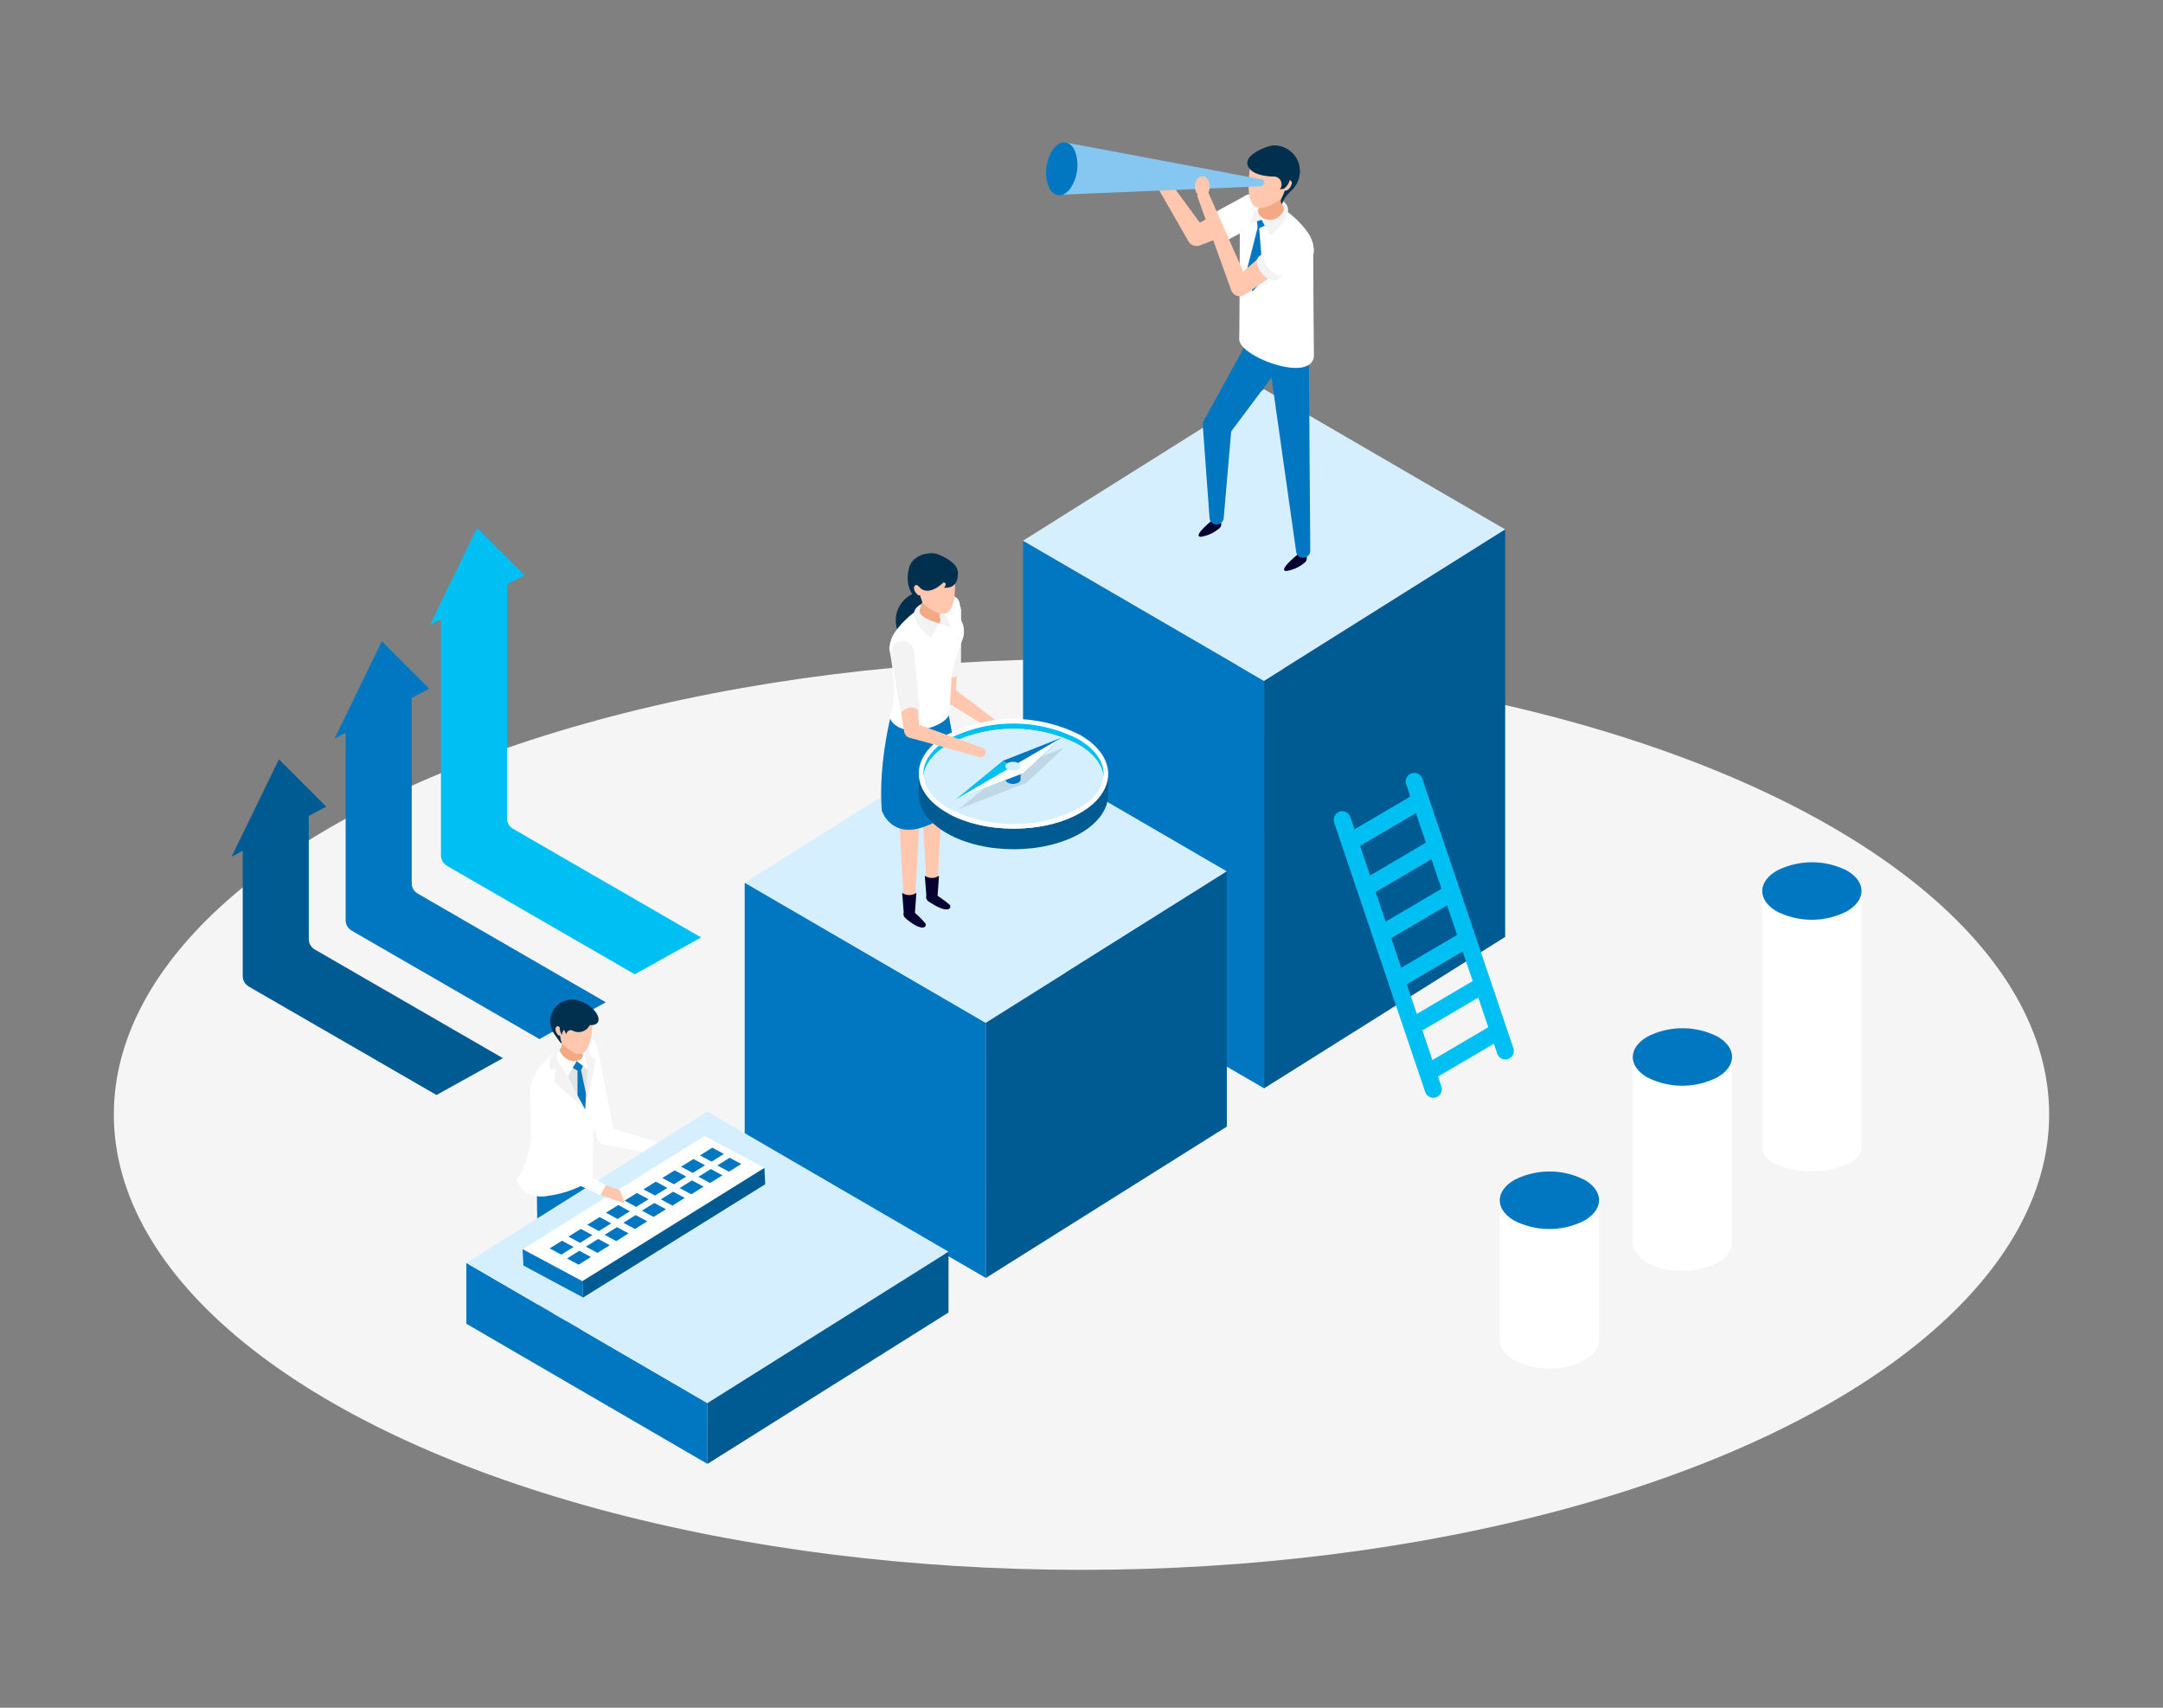 <svg xmlns="http://www.w3.org/2000/svg" xmlns:xlink="http://www.w3.org/1999/xlink" width="380" height="300" viewBox="0 0 380 300"><rect x="0" y="0" width="380" height="300" fill="#808080" stroke="none"/><defs><style>.a,.p{fill:none;}.b{fill:#005b92;}.c{fill:#fff;}.d{fill:#f5f5f5;}.e{clip-path:url(#a);}.f{fill:#00c0f3;}.g{fill:#0077c0;}.h{fill:#232363;}.i{fill:#f3f3f3;}.j{fill:#e3e3e3;}.k{fill:#f3a984;}.l{fill:#ffc7ad;}.m{fill:#00304d;}.n{fill:#ffaa6f;}.o{fill:#d5efff;}.p{stroke:#00c0f3;stroke-linecap:round;stroke-miterlimit:10;stroke-width:3px;}.q{fill:#f8fbff;}.r{fill:#060030;}.s{fill:#85c7f1;}.t{clip-path:url(#b);}.u{clip-path:url(#c);}.v{fill:#004e6a;}.w{fill:rgba(0,0,0,0.1);}.x{clip-path:url(#d);}</style><clipPath id="a"><rect class="a" width="82.485" height="99.645"/></clipPath><clipPath id="b"><path class="b" d="M340.736,465.176h0Zm-4.836,3.116c-6.479,3.765-17.012,3.765-23.532,0-3.226-1.863-4.863-4.3-4.911-6.737v4.18h.04c.271,2.247,1.9,4.452,4.871,6.17,6.52,3.765,17.052,3.765,23.532,0,3.2-1.861,4.812-4.292,4.835-6.73h0v-.06c0-.014,0-.027,0-.041V461.5c0,2.458-1.608,4.913-4.836,6.789" transform="translate(-307.457 -461.503)"/></clipPath><clipPath id="c"><path class="c" d="M312.282,417.359c-6.477,3.766-6.443,9.867.078,13.632s17.052,3.765,23.532,0,6.444-9.866-.076-13.632a25.933,25.933,0,0,0-23.533,0" transform="translate(-307.447 -414.536)"/></clipPath><clipPath id="d"><path class="c" d="M38.845,775.726l10.292,5.98,32.677-18.77-10.291-5.981Z" transform="translate(-38.845 -756.955)"/></clipPath></defs><g transform="translate(-780 -1464)"><g transform="translate(10 0.781)"><ellipse class="d" cx="170" cy="80" rx="170" ry="80" transform="translate(790 1579)"/><g transform="translate(810.686 1555.933)"><g class="e" transform="translate(0 0)"><path class="f" d="M0,17.108,8.316,0l8.316,8.32L13.565,9.941v41a2.114,2.114,0,0,0,1.071,1.951L47.663,71.966,36,78.439,2.943,59.347l.014-.008a2.128,2.128,0,0,1-1-1.9V16.073Z" transform="translate(34.823)"/><path class="g" d="M75,106.429l8.316-17.108,8.316,8.32-3.068,1.621v32.445a2.114,2.114,0,0,0,1.071,1.951l33.027,19.076L111,159.206,77.943,140.114l.014-.008a2.128,2.128,0,0,1-1-1.9v-32.81Z" transform="translate(-56.919 -69.382)"/><path class="b" d="M156,199.313l8.316-17.108,8.316,8.32-3.068,1.621v21.533a2.114,2.114,0,0,0,1.071,1.951l33.027,19.076L192,241.178l-33.057-19.092.014-.008a2.128,2.128,0,0,1-1-1.9v-21.9Z" transform="translate(-156 -141.533)"/></g></g><g transform="translate(851.929 1474.219)"><g transform="translate(8.735 164.587)"><path class="c" d="M76.693,686.613a2.2,2.2,0,0,1,2.583,1.733L82.065,702.5l9.193,2.819-.471,1.9-10.442-1.994a1.421,1.421,0,0,1-1.1-1l-.041-.143L75,689.376c-.016-.057-.031-.12-.043-.179a2.2,2.2,0,0,1,1.733-2.583" transform="translate(-64.953 -679.788)"/><path class="h" d="M72.5,888.549s3.6,2.8,2.025,2.82a6.4,6.4,0,0,1-2.988-1.332.983.983,0,0,1-.447-1Z" transform="translate(-62.077 -831.351)"/><path class="h" d="M52.753,899.848s3.6,2.8,2.025,2.82a6.4,6.4,0,0,1-2.988-1.332.983.983,0,0,1-.447-1Z" transform="translate(-47.26 -839.83)"/><path class="g" d="M63.941,758.568,65.5,788.706a1,1,0,0,0,1.991.025l2.314-30.09a2.936,2.936,0,0,0-5.855-.45,3.221,3.221,0,0,0,0,.377" transform="translate(-56.714 -731.496)"/><path class="g" d="M49.4,766.046l.384,31.206a1,1,0,0,0,1.988.1l3.481-31.013a2.936,2.936,0,0,0-5.835-.655,3.248,3.248,0,0,0-.018.364" transform="translate(-45.809 -737.195)"/><path class="c" d="M57.311,688.375c0-1.262-.736-1.91-1.74-1.68h0a14.469,14.469,0,0,0-8.644,5.614h0a5.17,5.17,0,0,0-1,2.851,4.676,4.676,0,0,0,.106.748c.007.021.141,16.03.141,17.863s10.551-.64,10.484-3.388.656-21.816.655-22.007" transform="translate(-43.196 -679.847)"/><path class="c" d="M37.923,744.4c.092,1.831-1.007,9.149-2.93,10.344,0,0,.994,3.66,5.534,2.93Z" transform="translate(-34.993 -723.182)"/><path class="i" d="M61.136,690.557c2.066-1.041,4.445.263,4.445.263l-.015,1.535,1.148.642L64.8,701.761l-5.435-4.8.315-2.274H58.668s-.981-2.395,2.468-4.133" transform="translate(-52.663 -682.477)"/><path class="j" d="M71.328,698.856l-.408,6.965s-4.849-8.36-4.157-9.927,4.565,2.962,4.565,2.962" transform="translate(-58.783 -686.537)"/><path class="c" d="M67.15,694.469l-1.551,2.7s-3.132-3.691-1.515-4.6c4.14-2.329,4.673.924,4.936,3.439Z" transform="translate(-56.476 -683.688)"/><path class="k" d="M65.582,685.75a1.825,1.825,0,0,1-.1,2.3c1.34,3.038,4.664,1.939,4.07.609s.038-1.877.038-1.877Z" transform="translate(-57.87 -679.171)"/><path class="l" d="M69.22,672.076a10.7,10.7,0,0,1-4.507.6s-1.117.288-1.225,1.131h0c-.146-.18-.385-.361-.638-.08-.406.453.34,1.759.682,1.481a8.193,8.193,0,0,0,.279,1.273,7.106,7.106,0,0,0,2.121,1.747c2.364,1.185,3.106-1.735,3.326-5.144a5.018,5.018,0,0,0-.038-1.006" transform="translate(-55.809 -668.911)"/><path class="m" d="M.927,6.357a3.961,3.961,0,0,1-.43-4.4A3.853,3.853,0,0,1,4.721.1c3.656,1,5.135,4.582,2.226,4.386a2.2,2.2,0,0,1-3.041.962.76.76,0,0,0-1.065.667,3.259,3.259,0,0,1-.39-.8,1.306,1.306,0,0,0-.384.912,2.176,2.176,0,0,1-.395-1.339v0c-.146-.177-.384-.354-.637-.073-.406.451.343,1.756.683,1.479a8.441,8.441,0,0,0,.255,1.189c.008.025.014.049.021.073.03.117.022.166-.01.166C1.826,7.722,1.053,6.538.927,6.357Z" transform="translate(6.005)"/><path class="g" d="M76.7,703.613l-.334.746.879,4.207-.156,2.666-1.34-2.43v-4.358l-.833-.48.683-1.189Z" transform="translate(-64.951 -691.948)"/><path class="n" d="M138.965,761.7l3.2.342,2.242,2.024-5.917-.468Z" transform="translate(-112.66 -736.165)"/></g><g transform="translate(0 43.396)"><g transform="translate(97.8)"><path class="g" d="M434.171,319.041l-42.349-24.619V366l42.354,24.617Z" transform="translate(-391.821 -253.823)"/><path class="o" d="M391.821,200.458l42.354-26.6,42.355,24.62-42.36,26.6Z" transform="translate(-391.821 -159.869)"/><path class="b" d="M561.487,313.093l0,71.577,42.355-26.6V286.5Z" transform="translate(-519.138 -247.876)"/></g><g transform="translate(48.9 64.064)"><path class="g" d="M238.26,571.7l-42.35-24.619v44.826l42.354,24.617Z" transform="translate(-195.91 -510.487)"/><path class="o" d="M195.91,457.122l42.355-26.6,42.355,24.62-42.36,26.6Z" transform="translate(-195.91 -420.523)"/><path class="b" d="M407.937,539.161l-42.36,26.6.005,44.824,42.355-26.6Z" transform="translate(-323.227 -504.54)"/></g><g transform="translate(0 140.869)"><path class="g" d="M42.35,869.412,0,844.794v10.683l42.354,24.618Z" transform="translate(0 -818.195)"/><path class="o" d="M0,764.828l42.355-26.6L84.71,762.849l-42.36,26.6Z" transform="translate(0 -738.228)"/><path class="b" d="M212.029,836.868l-42.36,26.6,0,10.683,42.355-26.6Z" transform="translate(-127.318 -812.247)"/></g></g><g transform="translate(153.879 126.28)"><line class="p" x2="15.994" y2="47.338" transform="translate(0 6.733)"/><line class="p" x2="15.994" y2="47.338" transform="translate(12.651)"/><line class="p" y1="6.46" x2="10.993" transform="translate(2.304 3.604)"/><line class="p" y1="6.46" x2="10.993" transform="translate(4.982 11.744)"/><line class="p" y1="6.46" x2="10.993" transform="translate(7.66 19.884)"/><line class="p" y1="6.46" x2="10.992" transform="translate(10.338 28.024)"/><line class="p" y1="6.461" x2="10.992" transform="translate(13.016 36.164)"/><line class="p" y1="6.461" x2="10.992" transform="translate(15.694 44.304)"/></g><g transform="translate(101.839 14)"><path class="l" d="M500.788,26.037l-9.831,5.34,2.235.645-6.95-9.474a1.119,1.119,0,0,0-1.873,1.218l5.842,10.195a1.658,1.658,0,0,0,2.032.724l.2-.078,10.444-4.01a2.516,2.516,0,1,0-1.8-4.7,2.812,2.812,0,0,0-.3.138" transform="translate(-465.197 -16.577)"/><path class="c" d="M529.459,43.8a4.177,4.177,0,0,1-1.8-3.333,1.328,1.328,0,0,1,.593-1.208l4.856-2.63a1.338,1.338,0,0,1,1.339.174,4.174,4.174,0,0,1,1.8,3.333,1.329,1.329,0,0,1-.593,1.208l-4.855,2.63a1.339,1.339,0,0,1-1.339-.173" transform="translate(-497.789 -27.404)"/><path class="q" d="M523.111,48.2l1.282-.7a1.329,1.329,0,0,0-.593,1.208,4.177,4.177,0,0,0,1.8,3.333,1.34,1.34,0,0,0,1.339.173l-1.282.7a1.341,1.341,0,0,1-1.34-.173,4.179,4.179,0,0,1-1.8-3.333,1.326,1.326,0,0,1,.594-1.207" transform="translate(-493.932 -35.646)"/><path class="r" d="M517.865,265.657s-3.715,2.977-2.079,2.994a6.647,6.647,0,0,0,3.1-1.385,1.022,1.022,0,0,0,.464-1.034Z" transform="translate(-488.571 -199.348)"/><path class="r" d="M578.042,289.721s-3.716,2.977-2.079,2.994a6.646,6.646,0,0,0,3.1-1.385,1.022,1.022,0,0,0,.465-1.034Z" transform="translate(-533.727 -217.406)"/><path class="g" d="M526.53,131.728l-7.784,14.158-.179.326a1.844,1.844,0,0,0-.225,1.029l1.18,16.171a1.248,1.248,0,0,0,2.488.017l1.4-16.154-.4,1.356,9.679-12.937a3.67,3.67,0,0,0-5.877-4.4,4.02,4.02,0,0,0-.278.431" transform="translate(-490.797 -97.42)"/><path class="g" d="M563.546,131.413l5.092,35.981a1.247,1.247,0,0,0,2.481-.184l-.27-36.338a3.669,3.669,0,1,0-7.338.054,4.01,4.01,0,0,0,.036.487" transform="translate(-524.695 -95.473)"/><path class="c" d="M544.084,39.126c0-1.442.842-2.183,1.989-1.921h0c6.284,1.1,9.881,6.418,9.881,6.418h0a5.907,5.907,0,0,1,1.147,3.258,5.345,5.345,0,0,1-.121.854c-.008.025.063,13.177.121,17.4.073,5.339-13.2.453-13.126-2.687s.111-23.1.111-23.32" transform="translate(-510.035 -27.88)"/><path class="i" d="M553.4,43.143l1.508,2.77s4.606-3.482,2.692-5.639-5.356-.2-6.291,3.619Z" transform="translate(-515.54 -29.551)"/><path class="g" d="M551.215,55.9l-.136-1.086.756-.271.107.065.518.952-.974.48.7,8.969L550.3,67.15l-1-3.737Z" transform="translate(-514.034 -40.926)"/><path class="k" d="M561.734,33.961a3.3,3.3,0,0,0,.121,3.246c-1.491,3.394-5.208,1.492-4.546.006s-.046-2.1-.046-2.1Z" transform="translate(-519.982 -25.484)"/><path class="l" d="M551.051,14.048a12.7,12.7,0,0,0,5.108,1.713s1.234.588,1.169,1.593h0v0c.21-.176.529-.333.76.051.371.618-.794,1.969-1.128,1.569a9.666,9.666,0,0,1-.612,1.418,8.438,8.438,0,0,1-2.864,1.553c-3.018.844-3.22-2.722-2.7-6.737a5.933,5.933,0,0,1,.272-1.162" transform="translate(-514.977 -10.542)"/><path class="m" d="M569.445,20.687a1.4,1.4,0,0,1,.767,2.256l.753-.141a2.782,2.782,0,0,0,1.058-2.6c-.206-1.749-2.578.484-2.578.484" transform="translate(-529.148 -14.658)"/><path class="m" d="M558.709,5.3a4.572,4.572,0,0,0-4.5-3.11c-.868,0-6.8,2.085-3.579,4.6.7.434,2,.947,4.725.874,0,0,1.378-.215,1.314.79h0c.21-.176.529-.333.76.051.371.618-.793,1.969-1.128,1.569a9.711,9.711,0,0,1-.564,1.327c-.015.027-.029.053-.042.08-.359.76.138,1.026.138,1.026.036-.809,1.153-1.961,1.375-2.182a4.706,4.706,0,0,0,1.5-5.025" transform="translate(-514.319 -1.644)"/><path class="s" d="M451.729,6.549c.549.139.353,1.16-.221,1.184l-35.85,1.509L417.02.012s34.16,6.4,34.709,6.537" transform="translate(-413.747 -0.009)"/><path class="g" d="M413.135,1.66c-.789-1.968-2.487-2.222-3.794-.569a7.3,7.3,0,0,0-.94,6.555c.788,1.966,2.486,2.219,3.792.566a7.294,7.294,0,0,0,.941-6.552" transform="translate(-408.004 0)"/><path class="l" d="M529.7,41.5l-8.727,7.583,2.509.684-7-15.858a1.025,1.025,0,0,0-1.9.762l5.88,16.309a1.585,1.585,0,0,0,2.376.776l.133-.091,9.547-6.52a2.305,2.305,0,0,0-2.6-3.807,2.379,2.379,0,0,0-.212.163" transform="translate(-487.927 -24.989)"/><path class="c" d="M563.174,69.96a4.048,4.048,0,0,1-2.325-2.844,1.287,1.287,0,0,1,.346-1.258l4.148-3.392a1.3,1.3,0,0,1,1.308-.078,4.042,4.042,0,0,1,2.324,2.844,1.289,1.289,0,0,1-.346,1.258l-4.147,3.391a1.3,1.3,0,0,1-1.308.08" transform="translate(-522.677 -46.716)"/><path class="i" d="M556.806,77.583l1.1-.9a1.288,1.288,0,0,0-.346,1.259,4.047,4.047,0,0,0,2.325,2.844,1.3,1.3,0,0,0,1.308-.08l-1.1.9a1.3,1.3,0,0,1-1.308.08,4.049,4.049,0,0,1-2.325-2.845,1.285,1.285,0,0,1,.346-1.258" transform="translate(-519.383 -57.546)"/><path class="l" d="M512.818,25.682c0,.993.58,1.8,1.3,1.8s1.3-.805,1.3-1.8-.58-1.8-1.3-1.8-1.3.805-1.3,1.8" transform="translate(-486.655 -17.922)"/></g><g transform="translate(72.871 86.189)"><path class="m" d="M305.83,329.025a5.144,5.144,0,0,0-3.261,6.406s5.394-4.17,5.394-4.307-2.134-2.1-2.134-2.1" transform="translate(-299.764 -322.088)"/><path class="l" d="M336.29,336.281l-.828,14.454-.588-1.143,8.7,6.6a.853.853,0,0,1-.966,1.4l-9.273-5.766a1.241,1.241,0,0,1-.585-1.021l0-.122-.289-14.475a1.917,1.917,0,1,1,3.833-.077c0,.048,0,.1,0,.148" transform="translate(-322.348 -326.012)"/><path class="l" d="M322.59,411.74,320.9,441.907a.869.869,0,0,1-1.735,0l-1.686-30.168a2.558,2.558,0,0,1,5.108-.286,2.65,2.65,0,0,1,0,.286" transform="translate(-311.105 -382.13)"/><path class="l" d="M306.692,425.441l-1.686,30.168a.869.869,0,0,1-1.735,0l-1.686-30.168a2.558,2.558,0,0,1,5.108-.286,2.669,2.669,0,0,1,0,.286" transform="translate(-299.176 -392.412)"/><path class="i" d="M333.67,334.391a1.981,1.981,0,0,0-1.861,2.094s.585,8.881.624,10.547,3.278.913,3.283-.089.051-10.566.051-10.566c0-.04,0-.086,0-.127a1.981,1.981,0,0,0-2.094-1.861" transform="translate(-321.695 -326.145)"/><path class="g" d="M293.987,406.413s-2.635,9.32-1.921,18.02c0,0,1.574,4.986,7.532,2.8s6.6-5.213,6.358-7.266c-.418-3.485-.509-3.472-2.61-14.817Z" transform="translate(-291.944 -379.21)"/><path class="c" d="M310.585,339.063a4.156,4.156,0,0,0-.575-3.958c.088-1.072.144-1.764.144-1.807,0-1.376-.8-2.081-1.9-1.832h0a15.775,15.775,0,0,0-9.424,6.12h0a5.635,5.635,0,0,0-1.093,3.107c0,.3,1.807,7.807,0,11.968,1.771,4.5,11.063,1.552,10.581-1.1,0,0,.343-5.485.363-6.4a53.845,53.845,0,0,1,1.9-6.1" transform="translate(-296.294 -323.882)"/><path class="i" d="M319.478,339.757l-1.433,2.638s-4.388-3.317-2.567-5.371,5.1-.187,5.992,3.448Z" transform="translate(-309.272 -327.452)"/><path class="k" d="M319.957,330.458a17.6,17.6,0,0,0-.894,2.7c-.334,1.4,3.422,2.307,3.422,2.307.658-.985-.619-1.18.806-2.724a11.208,11.208,0,0,1-3.335-2.286" transform="translate(-312.28 -323.163)"/><path class="l" d="M322.036,313.779a12.055,12.055,0,0,1-4.976,1.232s-1.216.464-1.232,1.422h0c-.186-.183-.476-.356-.725-.009-.4.558.6,1.929.95,1.574a9.285,9.285,0,0,0,.471,1.392,8.032,8.032,0,0,0,2.6,1.693c2.8,1.033,3.264-2.334,3.084-6.181a5.643,5.643,0,0,0-.169-1.123" transform="translate(-309.255 -310.648)"/><path class="r" d="M310.827,545.6a14.322,14.322,0,0,0-1.835-1.864l.249-3.528a2.17,2.17,0,0,1-2.493,0l.267,3.434a.974.974,0,0,0,.325,1.036c3.022,2.576,3.813,1.47,3.486.921" transform="translate(-303.053 -480.556)"/><path class="r" d="M327.088,533.34a20.732,20.732,0,0,0-2.166-1.619l.249-3.528a2.171,2.171,0,0,1-2.493,0l.267,3.434a.974.974,0,0,0,.326,1.036c3.513,2.394,4.143,1.225,3.817.677" transform="translate(-315.007 -471.543)"/><path class="m" d="M319.4,304.379c-.089-1.628-3.429-3.064-4.059-3.112-1.764-.218-4.017.6-4.5,2.6-1.131,4.657,2.387,6.105,2.387,6.105s-.441-1.269-.472-1.393c-.348.354-1.349-1.016-.95-1.574.249-.347.539-.173.725.009,1.651,2.144,4.39-.659,4.39-.659.814.172.062.931.062.931,2.763.289,2.5-2.748,2.421-2.911" transform="translate(-305.956 -301.233)"/></g><g transform="translate(79.478 115.296)"><g class="t" transform="translate(0.001 9.666)"><rect class="b" width="33.281" height="14.166" transform="translate(0 0)"/></g><g class="u"><rect class="c" width="36.565" height="20.22" transform="translate(-1.642 0)"/></g><path class="f" d="M315.815,422.114a25.134,25.134,0,0,1,22.721,0c2.708,1.564,4.283,3.566,4.485,5.68.015-.156.023-.313.023-.47,0-2.282-1.6-4.463-4.508-6.14a25.133,25.133,0,0,0-22.721,0c-2.862,1.664-4.436,3.827-4.433,6.091,0,.154.008.307.023.459.2-2.092,1.747-4.072,4.41-5.62" transform="translate(-310.572 -417.661)"/><path class="o" d="M315.98,437a25.127,25.127,0,0,0,22.72,0c2.663-1.548,4.211-3.528,4.411-5.62-.2-2.114-1.777-4.116-4.485-5.68a25.133,25.133,0,0,0-22.721,0c-2.663,1.548-4.21,3.528-4.41,5.62.2,2.114,1.777,4.116,4.486,5.68" transform="translate(-310.662 -421.249)"/><path class="v" d="M469.152,460.683v-.161h0c0,.054,0,.107,0,.161" transform="translate(-435.872 -451.058)"/><path class="v" d="M307.458,460.522h0v.038c0-.013,0-.025,0-.038" transform="translate(-307.456 -451.058)"/><path class="w" d="M353.466,445.1l-8.2,6.728,11.951-4.644,6.562-6.15Z" transform="translate(-338.27 -435.971)"/><path class="g" d="M384.483,455.407h-2.655v2.425h.008a.718.718,0,0,0,.384.463,2.066,2.066,0,0,0,1.876,0,.657.657,0,0,0,.386-.543Z" transform="translate(-366.59 -447.107)"/><path class="g" d="M390.011,433.225l-10.317,4.066,3.755,2.085Z" transform="translate(-364.939 -429.923)"/><path class="f" d="M355.27,453.355l-3.755-2.085-8.2,6.728Z" transform="translate(-336.758 -443.902)"/><path class="c" d="M343.318,444.019l18.513-10.794-6.562,6.151Z" transform="translate(-336.758 -429.923)"/><path class="o" d="M384.091,452.221a.574.574,0,0,1,.006,1.087,2.067,2.067,0,0,1-1.876,0,.574.574,0,0,1-.006-1.087,2.069,2.069,0,0,1,1.877,0" transform="translate(-366.592 -444.464)"/></g><g transform="matrix(0.999, -0.035, 0.035, 0.999, 9.228, 189.698)"><g class="x" transform="translate(0)"><rect class="c" width="42.969" height="24.752" transform="translate(0)"/></g><g transform="translate(4.752 2.113)"><path class="g" d="M86.959,813.913l2.21-1.276-2.006-1.166-2.21,1.276Z" transform="translate(-78.197 -799.977)"/><path class="g" d="M100.388,805.876l2.21-1.276-2.006-1.166-2.21,1.276Z" transform="translate(-88.274 -793.945)"/><path class="g" d="M113.818,797.838l2.21-1.276-2.006-1.166-2.21,1.276Z" transform="translate(-98.352 -787.913)"/><path class="g" d="M98.926,821.408l2.21-1.276-2.006-1.166-2.21,1.276Z" transform="translate(-87.177 -805.6)"/><path class="g" d="M73.424,821.759l2.21-1.276-2.006-1.166-2.21,1.276Z" transform="translate(-68.041 -805.865)"/><path class="g" d="M85.392,829.254l2.21-1.276L85.6,826.812l-2.21,1.276Z" transform="translate(-77.02 -811.488)"/><path class="g" d="M59.89,829.605l2.21-1.276-2.006-1.166-2.21,1.276Z" transform="translate(-57.884 -811.752)"/><path class="g" d="M71.857,837.1l2.21-1.276-2.006-1.166-2.21,1.276Z" transform="translate(-66.865 -817.376)"/><path class="g" d="M112.356,813.37l2.21-1.276-2.006-1.166-2.21,1.276Z" transform="translate(-97.254 -799.569)"/><path class="g" d="M125.785,805.332l2.21-1.276-2.006-1.166-2.21,1.276Z" transform="translate(-107.333 -793.538)"/><path class="g" d="M127.352,790.343l2.21-1.276-2.006-1.166-2.21,1.276Z" transform="translate(-108.507 -782.289)"/><path class="g" d="M139.32,797.838l2.21-1.276-2.006-1.166-2.21,1.276Z" transform="translate(-117.488 -787.913)"/><path class="g" d="M140.886,782.849l2.21-1.276-2.006-1.166-2.21,1.276Z" transform="translate(-118.663 -776.666)"/><path class="g" d="M152.854,790.343l2.21-1.276-2.006-1.166-2.21,1.276Z" transform="translate(-127.644 -782.289)"/><path class="g" d="M154.421,775.354l2.21-1.276-2.006-1.166-2.21,1.276Z" transform="translate(-128.82 -771.042)"/><path class="g" d="M166.388,782.849l2.21-1.276-2.006-1.166-2.21,1.276Z" transform="translate(-137.801 -776.666)"/><path class="g" d="M167.955,767.859l2.21-1.276-2.006-1.166-2.21,1.276Z" transform="translate(-138.976 -765.418)"/><path class="g" d="M179.923,775.354l2.21-1.276-2.006-1.166-2.21,1.276Z" transform="translate(-147.956 -771.042)"/></g><path class="b" d="M80.119,802.564l32.677-18.77-.041-2.875-32.677,18.77Z" transform="translate(-69.787 -774.937)"/><path class="g" d="M49.178,841.015l-10.292-5.981-.041-2.874,10.292,5.98Z" transform="translate(-38.846 -813.388)"/></g><g transform="translate(11.207 178.16)"><path class="c" d="M44.9,715.788a2.2,2.2,0,0,1,4.387.369l-.926,11.021,9.827,5.656-.9,1.739-11.275-5.156a1.44,1.44,0,0,1-.839-1.274l0-.156-.28-11.962a2.347,2.347,0,0,1,.007-.236" transform="translate(-44.897 -713.772)"/><path class="l" d="M95.469,790.143l2.484.845.863,2.312-4.243-1.419Z" transform="translate(-82.175 -771.081)"/></g><g transform="translate(74.683 101.601)"><path class="l" d="M303.243,365.752l1.038,13.516-.935-1.133,12.016,4.359a.853.853,0,0,1-.518,1.624l-12.322-3.4a1.272,1.272,0,0,1-.918-1.024l-.017-.109L299.439,366.2a1.917,1.917,0,1,1,3.785-.607c.008.051.014.106.018.157" transform="translate(-299.363 -363.731)"/><path class="i" d="M300.866,363.008a1.98,1.98,0,0,0-1.639,2.271s1.479,8.776,1.686,10.43a2.046,2.046,0,0,1,3.258-.421c-.1-1-1.017-10.516-1.017-10.516,0-.04-.009-.086-.016-.126a1.981,1.981,0,0,0-2.272-1.639" transform="translate(-299.202 -362.982)"/></g><g transform="translate(181.561 125.741)"><g transform="translate(23.365 43.895)"><path class="c" d="M0,72.61H0ZM2.536,43.561a13.578,13.578,0,0,0,12.326,0c1.69-.976,2.548-2.251,2.573-3.529V72.9h-.021a4.587,4.587,0,0,1-2.552,3.232,13.581,13.581,0,0,1-12.326,0C.859,75.16.016,73.886,0,72.609H0v-32.6c0,1.287.842,2.574,2.533,3.556" transform="translate(-0.003 -34.941)"/><path class="g" d="M2.573,27.562C-.842,29.535-.86,32.731,2.533,34.7a13.581,13.581,0,0,0,12.326,0c3.416-1.972,3.434-5.168.041-7.141a13.583,13.583,0,0,0-12.327,0" transform="translate(0 -26.083)"/></g><g transform="translate(46.106 14.736)"><path class="c" d="M73.072,59.085h0Zm2.533-42.252a16.287,16.287,0,0,0,12.326,0c1.69-.8,2.548-1.843,2.573-2.889V59.324h-.021c-.142.964-.993,1.909-2.552,2.646a16.287,16.287,0,0,1-12.326,0c-1.677-.8-2.52-1.841-2.533-2.886h0V13.921c0,1.054.842,2.107,2.533,2.912" transform="translate(-73.072 -8.858)"/><path class="g" d="M75.643,1.479c-3.416,1.973-3.434,5.169-.04,7.141a13.581,13.581,0,0,0,12.326,0c3.416-1.972,3.434-5.168.041-7.141a13.585,13.585,0,0,0-12.327,0" transform="translate(-73.069 0)"/></g><g transform="translate(0 69.059)"><path class="c" d="M149.634,146.187h0Zm2.533-21a13.583,13.583,0,0,0,12.326,0c1.69-.976,2.548-2.251,2.572-3.529V146.48h-.021a4.586,4.586,0,0,1-2.552,3.232,13.581,13.581,0,0,1-12.326,0c-1.677-.974-2.52-2.248-2.533-3.525V121.628c0,1.287.842,2.574,2.533,3.557" transform="translate(-149.634 -116.565)"/><path class="g" d="M152.2,109.186c-3.416,1.973-3.434,5.169-.04,7.141a13.583,13.583,0,0,0,12.326,0c3.416-1.972,3.434-5.168.041-7.141a13.585,13.585,0,0,0-12.327,0" transform="translate(-149.629 -107.707)"/></g></g></g></g><rect class="a" width="380" height="300" transform="translate(780 1464)"/></g></svg>